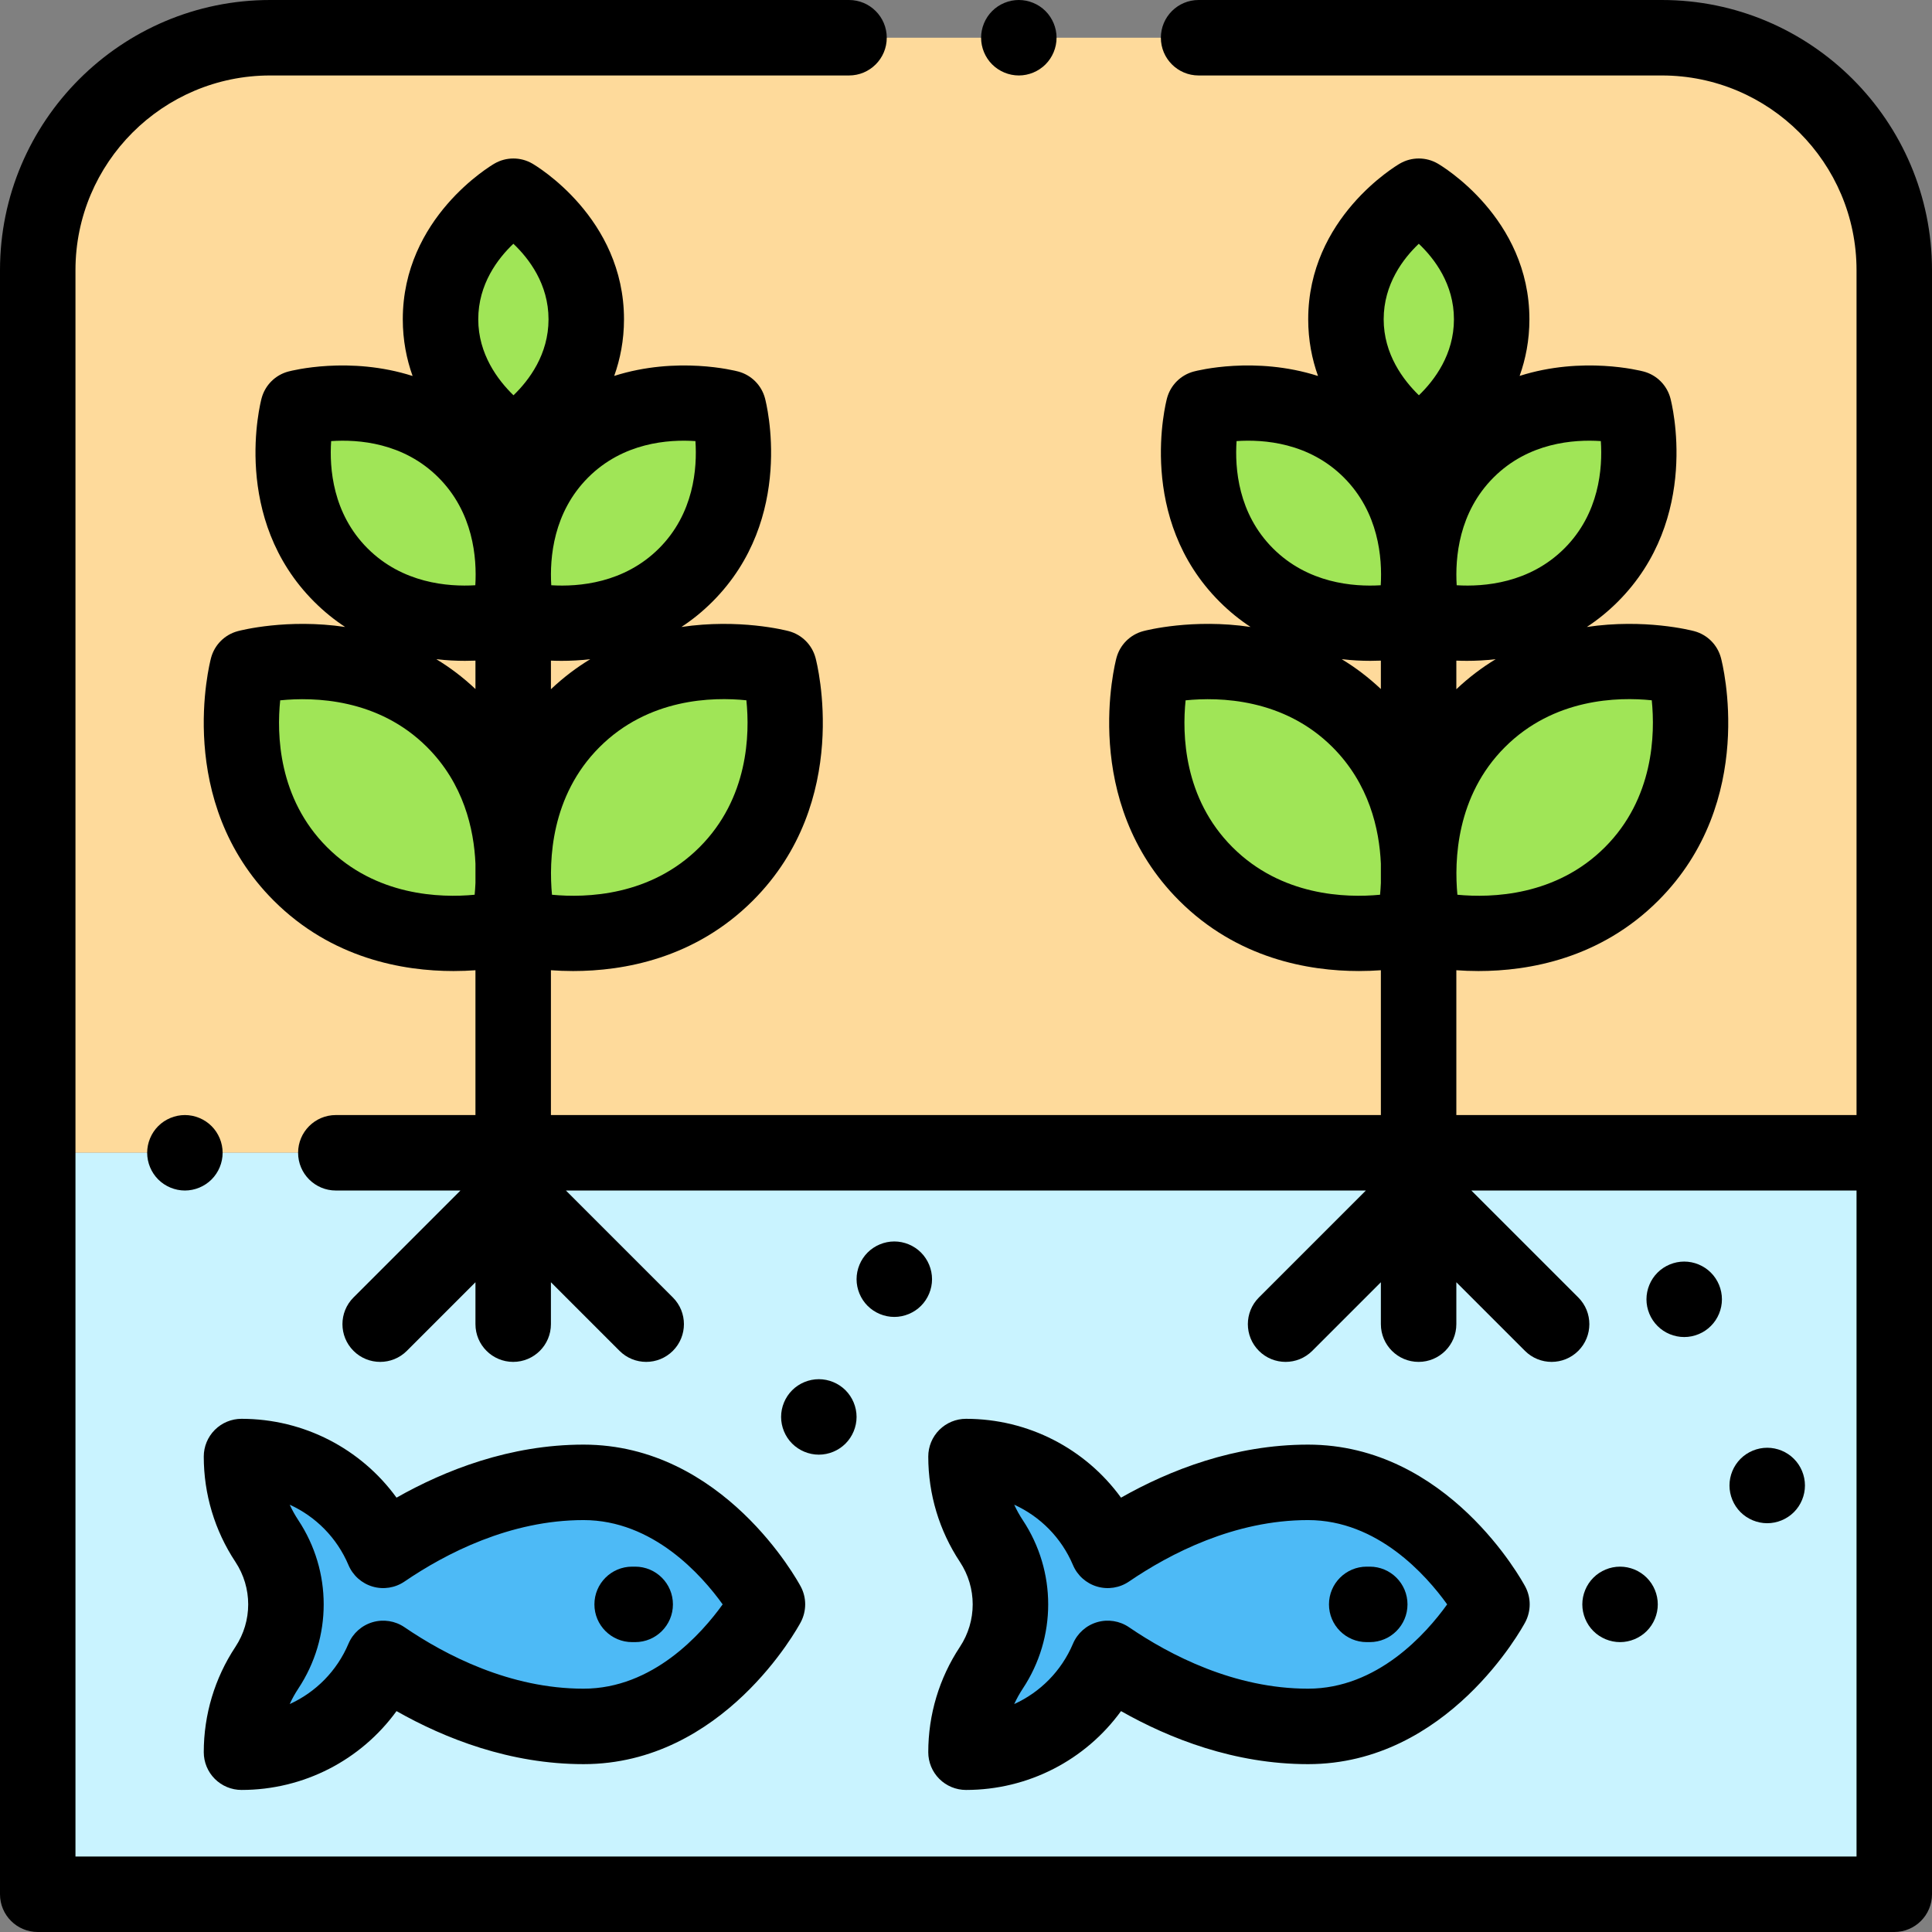 <?xml version="1.0" encoding="iso-8859-1"?>
<!-- Generator: Adobe Illustrator 19.0.0, SVG Export Plug-In . SVG Version: 6.00 Build 0)  -->
<svg version="1.1" id="Capa_1" xmlns="http://www.w3.org/2000/svg" xmlns:xlink="http://www.w3.org/1999/xlink" x="0px" y="0px"
	 viewBox="0 0 512 512" style="enable-background:new 0 0 512 512;" xml:space="preserve">
<rect x="0" y="0" width="512" height="512" fill="#808080" stroke="none"/>
<path style="fill:#FEDA9B;" d="M440.412,10H71.588C37.574,10,10,37.574,10,71.588V305.5h492V71.588
	C502,37.574,474.426,10,440.412,10z"/>
<rect x="10" y="305.5" style="fill:#C9F3FF;" width="492" height="196.5"/>
<path style="fill:#4DBAF6;" d="M101.56,439.493c11.502,7.847,30.729,18.024,53.085,18.024c31.452,0,48.737-32.32,48.737-32.32
	v-0.037c0,0-17.285-32.32-48.737-32.32c-22.356,0-41.583,10.177-53.085,18.024C95.373,396.253,80.887,386,64,386
	c0.001,8.272,2.473,15.968,6.721,22.39c6.716,10.157,6.716,23.417,0,33.574c-4.247,6.423-6.72,14.118-6.721,22.39
	C80.887,464.355,95.373,454.102,101.56,439.493z"/>
<g>
	<path style="fill:#A0E557;" d="M120.259,190.934c-22.567-22.567-54.668-14.01-54.668-14.01s-8.556,32.101,14.01,54.668
		s54.897,14.239,54.897,14.239S142.826,213.5,120.259,190.934z"/>
	<path style="fill:#A0E557;" d="M137.557,245.83c0,0,32.33,8.327,54.897-14.239s14.01-54.668,14.01-54.668
		s-32.101-8.556-54.668,14.01S137.557,245.83,137.557,245.83z"/>
	<path style="fill:#A0E557;" d="M123.258,119.467c-18.275-18.275-44.271-11.346-44.271-11.346s-6.929,25.996,11.346,44.271
		s44.457,11.531,44.457,11.531S141.533,137.742,123.258,119.467z"/>
	<path style="fill:#A0E557;" d="M137.266,163.923c0,0,26.182,6.744,44.457-11.531s11.346-44.271,11.346-44.271
		s-25.996-6.929-44.271,11.346S137.266,163.923,137.266,163.923z"/>
	<path style="fill:#A0E557;" d="M136.055,117.455c0,0,19.31-11.4,19.31-32.836S136.055,52,136.055,52s-19.31,11.183-19.31,32.619
		S136.055,117.455,136.055,117.455z"/>
	<path style="fill:#A0E557;" d="M360.204,190.934c-22.567-22.567-54.668-14.01-54.668-14.01s-8.556,32.101,14.01,54.668
		s54.897,14.239,54.897,14.239S382.771,213.5,360.204,190.934z"/>
	<path style="fill:#A0E557;" d="M377.502,245.83c0,0,32.33,8.327,54.897-14.239s14.01-54.668,14.01-54.668
		s-32.101-8.556-54.668,14.01S377.502,245.83,377.502,245.83z"/>
	<path style="fill:#A0E557;" d="M363.203,119.467c-18.275-18.275-44.271-11.346-44.271-11.346s-6.929,25.996,11.346,44.271
		s44.457,11.531,44.457,11.531S381.478,137.742,363.203,119.467z"/>
	<path style="fill:#A0E557;" d="M377.211,163.923c0,0,26.182,6.744,44.457-11.531s11.346-44.271,11.346-44.271
		s-25.996-6.929-44.271,11.346S377.211,163.923,377.211,163.923z"/>
	<path style="fill:#A0E557;" d="M376,117.455c0,0,19.31-11.4,19.31-32.836S376,52,376,52s-19.31,11.183-19.31,32.619
		S376,117.455,376,117.455z"/>
</g>
<path style="fill:#4DBAF6;" d="M293.56,439.493c11.502,7.847,30.729,18.024,53.085,18.024c31.452,0,48.737-32.32,48.737-32.32
	v-0.037c0,0-17.285-32.32-48.737-32.32c-22.356,0-41.583,10.177-53.085,18.024C287.373,396.253,272.887,386,256,386
	c0.001,8.272,2.473,15.968,6.721,22.39c6.716,10.157,6.716,23.417,0,33.574c-4.247,6.423-6.72,14.118-6.721,22.39
	C272.887,464.355,287.373,454.102,293.56,439.493z"/>
<path d="M270,20c2.63,0,5.21-1.07,7.069-2.931C278.93,15.21,280,12.63,280,10s-1.07-5.21-2.931-7.07C275.21,1.069,272.63,0,270,0
	s-5.21,1.069-7.07,2.93S260,7.37,260,10s1.069,5.21,2.93,7.069C264.79,18.93,267.37,20,270,20z"/>
<path d="M440.412,0h-122.77c-5.522,0-10,4.478-10,10s4.478,10,10,10h122.77C468.857,20,492,43.143,492,71.588V295.5H385.945v-38.379
	c1.797,0.129,3.758,0.214,5.868,0.214c13.359,0,32.272-3.289,47.656-18.673c26.34-26.34,17.011-62.775,16.601-64.313
	c-0.922-3.462-3.625-6.165-7.087-7.087c-0.878-0.236-13.168-3.375-28.452-1.108c2.815-1.852,5.573-4.057,8.207-6.691
	c22.098-22.097,14.28-52.629,13.937-53.918c-0.922-3.461-3.625-6.164-7.086-7.087c-0.905-0.24-16.195-4.144-32.87,1.162
	c1.587-4.451,2.592-9.447,2.592-15.001c0-26.893-23.307-40.698-24.299-41.272c-3.1-1.795-6.924-1.795-10.023,0
	c-0.992,0.574-24.299,14.38-24.299,41.272c0,5.562,1.008,10.565,2.599,15.021c-16.699-5.336-32.026-1.423-32.933-1.182
	c-3.461,0.923-6.164,3.627-7.087,7.088c-0.343,1.289-8.159,31.82,13.938,53.917c2.634,2.634,5.392,4.839,8.206,6.69
	c-15.283-2.266-27.573,0.872-28.451,1.108c-3.462,0.923-6.165,3.627-7.088,7.088c-0.409,1.538-9.737,37.974,16.603,64.313
	c15.385,15.386,34.297,18.673,47.657,18.673c2.088,0,4.03-0.083,5.813-0.21V295.5H146v-38.379c1.797,0.129,3.758,0.214,5.868,0.214
	c13.359,0,32.272-3.289,47.656-18.673c26.34-26.34,17.012-62.775,16.603-64.313c-0.923-3.461-3.626-6.165-7.088-7.088
	c-0.879-0.234-13.17-3.373-28.455-1.106c2.816-1.852,5.575-4.057,8.21-6.692c22.097-22.097,14.28-52.628,13.938-53.917
	c-0.923-3.461-3.626-6.165-7.087-7.088c-0.904-0.24-16.196-4.144-32.872,1.163c1.587-4.451,2.592-9.448,2.592-15.002
	c0-26.893-23.307-40.698-24.299-41.272c-3.1-1.795-6.924-1.795-10.023,0c-0.992,0.574-24.299,14.38-24.299,41.272
	c0,5.562,1.008,10.565,2.599,15.021c-16.698-5.335-32.026-1.423-32.932-1.182c-3.461,0.923-6.164,3.626-7.086,7.087
	c-0.344,1.289-8.161,31.821,13.937,53.918c2.634,2.634,5.391,4.839,8.206,6.69c-15.283-2.267-27.573,0.873-28.451,1.109
	c-3.462,0.922-6.165,3.625-7.087,7.087c-0.41,1.538-9.739,37.974,16.601,64.313c15.385,15.386,34.297,18.673,47.657,18.673
	c2.088,0,4.03-0.083,5.813-0.21V295.5H89c-5.522,0-10,4.478-10,10s4.478,10,10,10h33.023L93.68,343.844
	c-3.905,3.905-3.905,10.237,0,14.143c3.906,3.904,10.236,3.904,14.143,0L126,339.808v11.107c0,5.522,4.478,10,10,10s10-4.478,10-10
	v-11.107l18.178,18.178c1.953,1.952,4.512,2.929,7.071,2.929s5.118-0.977,7.071-2.929c3.905-3.905,3.905-10.237,0-14.143
	L149.977,315.5h211.99l-28.344,28.344c-3.905,3.905-3.905,10.237,0,14.143c3.906,3.904,10.236,3.904,14.143,0l18.179-18.179v11.107
	c0,5.522,4.478,10,10,10s10-4.478,10-10v-11.107l18.178,18.178c1.953,1.952,4.512,2.929,7.071,2.929
	c2.559,0,5.118-0.977,7.071-2.929c3.905-3.905,3.905-10.237,0-14.143L389.923,315.5H492V492H20V71.588
	C20,43.143,43.143,20,71.588,20H225c5.522,0,10-4.478,10-10s-4.478-10-10-10H71.588C32.114,0,0,32.114,0,71.588V502
	c0,5.522,4.478,10,10,10h492c5.522,0,10-4.478,10-10V71.588C512,32.114,479.886,0,440.412,0z M197.8,185.585
	c0.926,8.971,0.55,25.967-12.418,38.935c-12.956,12.957-30.024,13.462-39.102,12.598c-0.847-9.051-0.345-26.182,12.587-39.112
	C171.841,185.031,188.847,184.66,197.8,185.585z M146,182.654v-7.583c0.905,0.037,1.85,0.059,2.831,0.059
	c2.35,0,4.906-0.124,7.597-0.436C152.861,176.851,149.358,179.477,146,182.654z M184.297,116.894
	c0.488,7.171-0.396,19.178-9.646,28.427c-9.241,9.24-21.293,10.222-28.559,9.775c-0.44-7.273,0.536-19.319,9.775-28.558
	C165.119,117.286,177.129,116.404,184.297,116.894z M136.052,64.598c4.145,3.933,9.313,10.705,9.313,20.021
	c0,9.297-5.134,16.13-9.286,20.135c-4.146-4.023-9.335-10.903-9.335-20.135C126.744,75.296,131.92,68.521,136.052,64.598z
	 M87.759,116.896c7.2-0.491,19.188,0.4,28.428,9.642c9.246,9.245,10.218,21.302,9.778,28.558c-7.264,0.44-19.32-0.534-28.561-9.775
	C88.156,136.073,87.27,124.074,87.759,116.896z M123.224,175.13c0.962,0,1.888-0.021,2.776-0.057v7.529
	c-3.341-3.153-6.825-5.762-10.371-7.906C118.318,175.006,120.875,175.13,123.224,175.13z M125.787,237.116
	c-9.073,0.867-26.153,0.365-39.114-12.597c-12.971-12.97-13.344-29.969-12.421-38.923c8.95-0.906,25.997-0.531,38.937,12.408
	c9.683,9.683,12.41,21.662,12.812,30.879v5.115C125.952,235.116,125.878,236.163,125.787,237.116z M437.735,185.584
	c0.908,8.949,0.531,25.997-12.408,38.936c-12.957,12.959-30.026,13.465-39.102,12.598c-0.848-9.051-0.346-26.182,12.586-39.112
	C411.78,185.035,428.777,184.658,437.735,185.584z M385.945,182.653v-7.582c0.905,0.037,1.85,0.059,2.831,0.059
	c2.349,0,4.906-0.124,7.595-0.435C392.806,176.851,389.303,179.477,385.945,182.653z M424.237,116.893
	c0.491,7.196-0.399,19.187-9.642,28.428c-9.239,9.24-21.288,10.222-28.558,9.775c-0.441-7.272,0.536-19.319,9.775-28.558
	C405.062,117.29,417.059,116.408,424.237,116.893z M375.997,64.598c4.145,3.933,9.313,10.705,9.313,20.021
	c0,9.297-5.134,16.13-9.286,20.135c-4.146-4.023-9.335-10.903-9.335-20.135C366.689,75.296,371.865,68.521,375.997,64.598z
	 M327.704,116.893c7.178-0.492,19.181,0.396,28.428,9.646c9.245,9.245,10.218,21.302,9.778,28.558
	c-7.271,0.448-19.32-0.534-28.562-9.775C328.1,136.071,327.215,124.07,327.704,116.893z M363.169,175.13
	c0.962,0,1.888-0.021,2.776-0.057v7.529c-3.341-3.154-6.825-5.763-10.372-7.907C358.263,175.006,360.82,175.13,363.169,175.13z
	 M365.732,237.116c-9.08,0.867-26.153,0.365-39.114-12.597c-12.971-12.97-13.345-29.969-12.422-38.923
	c8.95-0.906,25.998-0.531,38.937,12.408c9.686,9.686,12.412,21.669,12.813,30.887v5.1
	C365.897,235.112,365.823,236.161,365.732,237.116z"/>
<path d="M154.646,382.838c-19.501,0-36.691,6.76-49.563,14.055C95.668,383.93,80.516,376,64,376c-2.652,0-5.196,1.054-7.071,2.93
	c-1.876,1.875-2.929,4.419-2.929,7.071c0.001,9.968,2.898,19.617,8.38,27.905c4.527,6.847,4.527,15.695-0.001,22.542
	c-5.48,8.288-8.378,17.938-8.379,27.905c0,2.652,1.053,5.196,2.929,7.071c1.875,1.876,4.419,2.93,7.071,2.93
	c16.516,0,31.669-7.93,41.082-20.893c12.872,7.295,30.063,14.055,49.563,14.055c37.018,0,56.734-36.068,57.556-37.604
	c0.775-1.45,1.182-3.107,1.182-4.753s-0.406-3.266-1.182-4.716C211.38,418.907,191.663,382.838,154.646,382.838z M154.646,447.517
	c-19.487,0-36.56-8.855-47.449-16.285c-2.476-1.689-5.576-2.178-8.455-1.334c-2.875,0.845-5.22,2.936-6.389,5.695
	c-3.072,7.254-8.697,12.874-15.577,16.002c0.651-1.421,1.415-2.797,2.286-4.115c8.959-13.548,8.959-31.057,0.001-44.604
	c-0.872-1.318-1.636-2.693-2.287-4.115c6.88,3.128,12.505,8.748,15.577,16.003c1.169,2.76,3.514,4.85,6.39,5.694
	c2.875,0.844,5.979,0.354,8.454-1.334c10.89-7.429,27.962-16.285,47.449-16.285c18.397,0,31.311,14.594,36.866,22.338
	C185.945,432.935,173.035,447.517,154.646,447.517z"/>
<path d="M246,464.354c0,2.652,1.053,5.196,2.929,7.071c1.875,1.876,4.419,2.93,7.071,2.93c16.516,0,31.669-7.93,41.082-20.893
	c12.872,7.295,30.063,14.055,49.563,14.055c37.018,0,56.734-36.068,57.556-37.604c0.775-1.45,1.182-3.107,1.182-4.753
	s-0.406-3.266-1.182-4.716c-0.821-1.536-20.538-37.605-57.556-37.605c-19.501,0-36.691,6.76-49.563,14.055
	C287.668,383.93,272.516,376,256,376c-2.652,0-5.196,1.054-7.071,2.93c-1.876,1.875-2.929,4.419-2.929,7.071
	c0.001,9.968,2.898,19.617,8.38,27.905c4.527,6.847,4.527,15.695-0.001,22.542C248.898,444.736,246.001,454.386,246,464.354z
	 M271.063,402.875c-0.872-1.318-1.636-2.693-2.287-4.115c6.88,3.128,12.505,8.748,15.577,16.003c1.169,2.76,3.514,4.85,6.39,5.694
	c2.875,0.844,5.979,0.354,8.454-1.334c10.89-7.429,27.962-16.285,47.449-16.285c18.397,0,31.311,14.594,36.866,22.338
	c-5.566,7.759-18.477,22.341-36.866,22.341c-19.487,0-36.56-8.855-47.449-16.285c-2.476-1.689-5.576-2.178-8.455-1.334
	c-2.875,0.845-5.22,2.936-6.389,5.695c-3.072,7.254-8.697,12.874-15.577,16.002c0.651-1.421,1.415-2.797,2.286-4.115
	C280.021,433.932,280.021,416.423,271.063,402.875z"/>
<path d="M168.333,415.178h-0.806c-5.522,0-10,4.478-10,10s4.478,10,10,10h0.806c5.522,0,10-4.478,10-10
	S173.855,415.178,168.333,415.178z"/>
<path d="M362.194,435.178H363c5.522,0,10-4.478,10-10s-4.478-10-10-10h-0.806c-5.522,0-10,4.478-10,10
	S356.672,435.178,362.194,435.178z"/>
<path d="M422.26,418.109c-1.86,1.86-2.93,4.44-2.93,7.07s1.069,5.21,2.93,7.07c1.86,1.859,4.44,2.93,7.07,2.93s5.21-1.07,7.069-2.93
	c1.87-1.86,2.931-4.44,2.931-7.07s-1.061-5.21-2.931-7.07c-1.859-1.869-4.439-2.93-7.069-2.93S424.12,416.24,422.26,418.109z"/>
<path d="M475.399,400.74c1.87-1.86,2.931-4.44,2.931-7.07s-1.061-5.21-2.931-7.07c-1.859-1.87-4.439-2.93-7.069-2.93
	s-5.21,1.06-7.07,2.93c-1.86,1.86-2.93,4.431-2.93,7.07c0,2.63,1.069,5.21,2.93,7.07c1.86,1.859,4.44,2.93,7.07,2.93
	S473.54,402.6,475.399,400.74z"/>
<path d="M446.33,354.33c2.63,0,5.21-1.061,7.069-2.931c1.87-1.859,2.931-4.439,2.931-7.069s-1.061-5.21-2.931-7.07
	c-1.859-1.86-4.43-2.93-7.069-2.93c-2.63,0-5.21,1.069-7.07,2.93s-2.93,4.44-2.93,7.07c0,2.64,1.069,5.21,2.93,7.069
	C441.12,353.27,443.7,354.33,446.33,354.33z"/>
<path d="M224.069,382.569c1.86-1.859,2.931-4.439,2.931-7.069s-1.07-5.21-2.931-7.07c-1.859-1.86-4.439-2.93-7.069-2.93
	s-5.21,1.069-7.07,2.93s-2.93,4.43-2.93,7.07c0,2.63,1.069,5.21,2.93,7.069c1.86,1.86,4.44,2.931,7.07,2.931
	S222.21,384.43,224.069,382.569z"/>
<path d="M237,329c-2.63,0-5.21,1.069-7.07,2.93S227,336.37,227,339s1.069,5.21,2.93,7.069c1.86,1.86,4.44,2.931,7.07,2.931
	s5.21-1.07,7.069-2.931C245.93,344.21,247,341.63,247,339s-1.07-5.21-2.931-7.07C242.21,330.069,239.63,329,237,329z"/>
<path d="M49,295.5c-2.63,0-5.21,1.069-7.07,2.93S39,302.87,39,305.5s1.069,5.21,2.93,7.069c1.86,1.86,4.44,2.931,7.07,2.931
	s5.21-1.07,7.069-2.931C57.93,310.71,59,308.13,59,305.5s-1.07-5.21-2.931-7.07C54.21,296.569,51.63,295.5,49,295.5z"/>
<g>
</g>
<g>
</g>
<g>
</g>
<g>
</g>
<g>
</g>
<g>
</g>
<g>
</g>
<g>
</g>
<g>
</g>
<g>
</g>
<g>
</g>
<g>
</g>
<g>
</g>
<g>
</g>
<g>
</g>
</svg>
